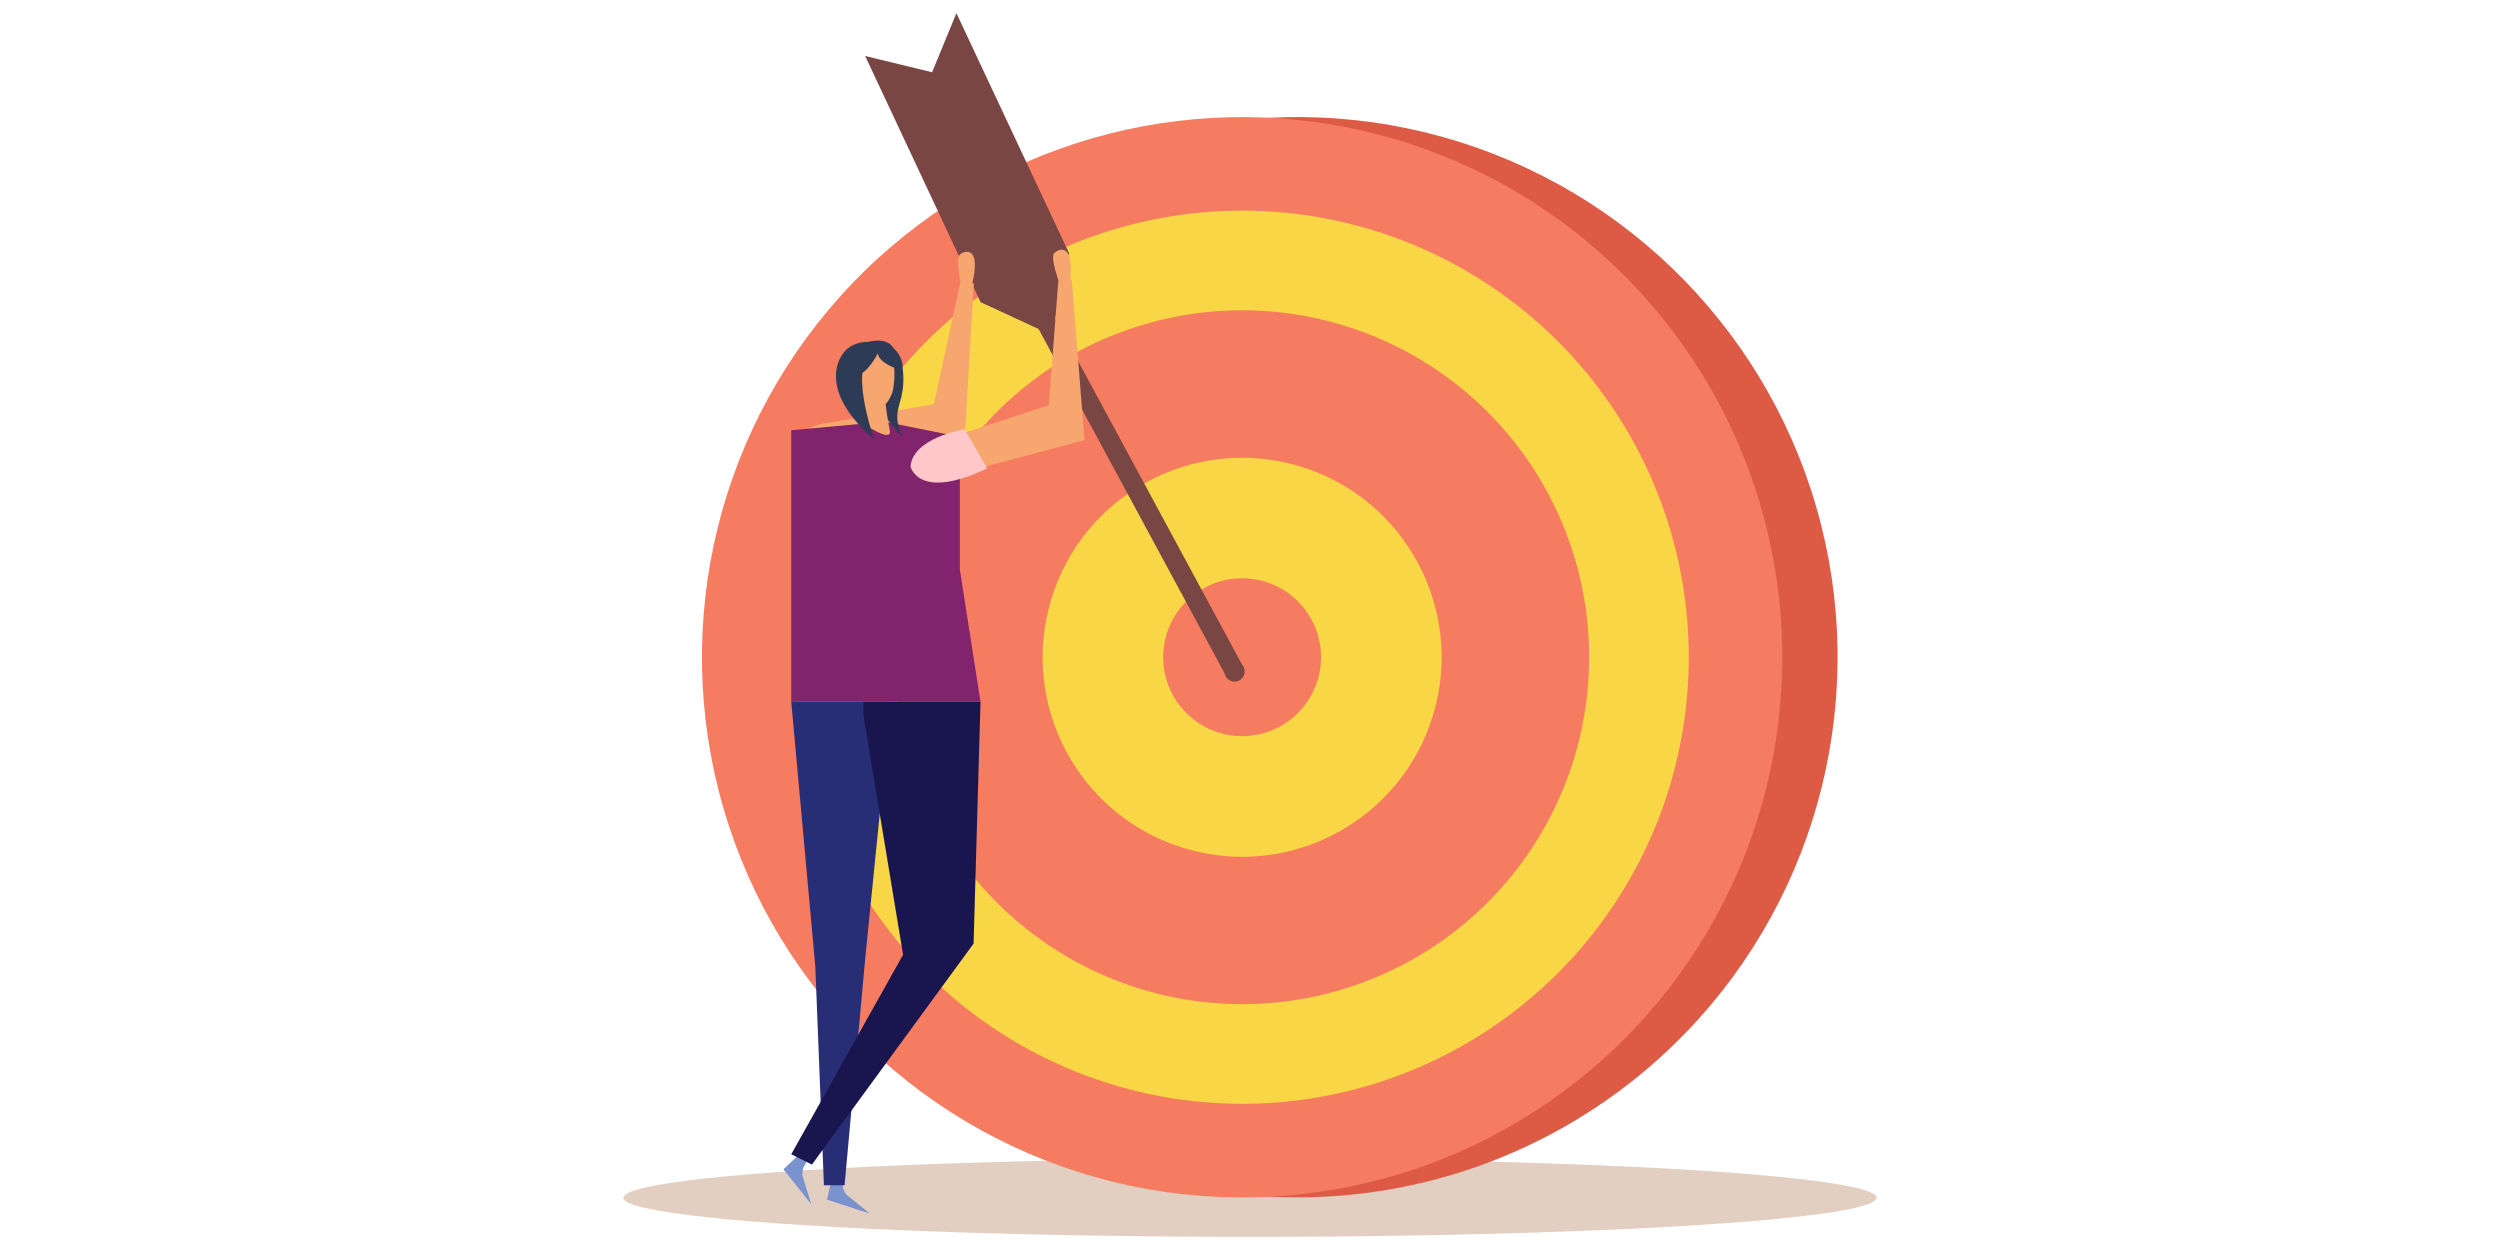 <svg id="Layer_1" data-name="Layer 1" xmlns="http://www.w3.org/2000/svg" viewBox="0 0 300 150"><defs><style>.cls-1{fill:#e2cfc1;}.cls-2{fill:#dd5b45;}.cls-3{fill:#f57b61;}.cls-4{fill:#f8d646;}.cls-5{fill:#7a4644;}.cls-6{fill:#f7a66f;}.cls-7{fill:#7a92ce;}.cls-8{fill:#282e76;}.cls-9{fill:#19164f;}.cls-10{fill:#81236d;}.cls-11{fill:#2e3b57;}.cls-12{fill:#ffc7ca;}</style></defs><title>know-yourself</title><ellipse class="cls-1" cx="150" cy="143.73" rx="75.19" ry="4.69"/><circle class="cls-2" cx="155.69" cy="78.87" r="64.82" transform="translate(41.89 211.19) rotate(-76.17)"/><circle class="cls-3" cx="149.06" cy="78.87" r="64.82" transform="translate(36.84 204.76) rotate(-76.17)"/><path class="cls-4" d="M201.1,91.68a53.59,53.59,0,1,1-39.23-64.85A53.59,53.59,0,0,1,201.1,91.68Z"/><path class="cls-3" d="M189.49,88.82A41.63,41.63,0,1,1,159,38.44,41.63,41.63,0,0,1,189.49,88.82Z"/><circle class="cls-4" cx="149.06" cy="78.87" r="23.94" transform="translate(36.84 204.76) rotate(-76.17)"/><path class="cls-3" d="M158.25,81.13a9.47,9.47,0,1,1-6.93-11.46A9.47,9.47,0,0,1,158.25,81.13Z"/><rect class="cls-5" x="129.82" y="12.78" width="2.34" height="72" transform="translate(-7.44 68.14) rotate(-28.38)"/><path class="cls-5" d="M147,80.21a1.21,1.21,0,1,0,1.44-.8A1.17,1.17,0,0,0,147,80.21Z"/><polygon class="cls-5" points="114.77 1.58 111.85 8.67 103.82 6.72 117.67 36.26 126.21 40.21 128.29 30.39 114.77 1.58"/><path class="cls-6" d="M101.44,55l14.29-1.77L116.86,34l-1.61-.16-3.18,14.64L99.46,50.72s-4.3.42-3.79,3.27A12.58,12.58,0,0,0,101.44,55Z"/><path class="cls-6" d="M115.33,34.2s-.69-3.11-.17-3.62,2.68-1.21,1.46,3.65Z"/><polygon class="cls-7" points="99.94 140.96 100.97 141.04 101.16 142.62 101.52 143.31 104.37 145.63 99.24 143.96 99.94 140.96"/><polygon class="cls-7" points="96.26 138.2 97.07 138.84 96.35 140.25 96.28 141.04 97.37 144.54 94.01 140.31 96.26 138.2"/><polygon class="cls-8" points="94.95 84.22 97.84 116.01 98.87 142.23 101.35 142.23 103.83 114.98 106.92 84.22 94.95 84.22"/><polygon class="cls-9" points="117.66 84.22 116.83 113.23 97.43 139.75 94.95 138.51 108.37 114.57 103.62 85.87 103.62 84.22 117.66 84.22"/><polygon class="cls-10" points="94.95 84.22 117.66 84.22 115.18 68.33 115.18 52.42 106.14 50.6 94.95 51.63 94.95 66.98 94.95 84.22"/><path class="cls-11" d="M104.6,41.1a3.14,3.14,0,0,1,3.72,3c.53,4.64-1.69,4.73,0,8.34,0,0-5.82-5.58-4-10.25Z"/><path class="cls-6" d="M103.52,46.32l-1,3.81s4.7,3.38,4.24,1.48a44.37,44.37,0,0,1-.69-5.29Z"/><path class="cls-6" d="M103.52,41.93c-.31.78-.93,2.3-.49,3.32s1.1,2.86,2.27,3.3,1.48-.88,1.73-1.32.87-4.76-1-5.79C104.6,40.66,103.76,41.34,103.52,41.93Z"/><path class="cls-11" d="M104.64,41.1a3.7,3.7,0,0,0-3.06.84c-1.76,1.75-2.48,5.81,3.31,10.76,0,0-3.23-9.12,0-10.5Z"/><path class="cls-11" d="M105.33,42.41s-1.08,2.29-2.64,2.76c0,0-1.26-3.82,2-4.25,1.09-.15,3.25-.18,2.89,3.3C107.53,44.22,105.48,43.53,105.33,42.41Z"/><path class="cls-6" d="M116.23,56.53l13.91-3.71-1.52-19.2-1.62.06-1.14,14.94-12.18,4s-4.21,1-3.31,3.75A12.56,12.56,0,0,0,116.23,56.53Z"/><path class="cls-6" d="M127.14,34s-1.11-3-.67-3.56,2.49-1.57,1.95,3.41Z"/><path class="cls-12" d="M109.27,56s.92,4.16,9.19.2l-2.71-4.69S109.49,52.52,109.27,56Z"/></svg>